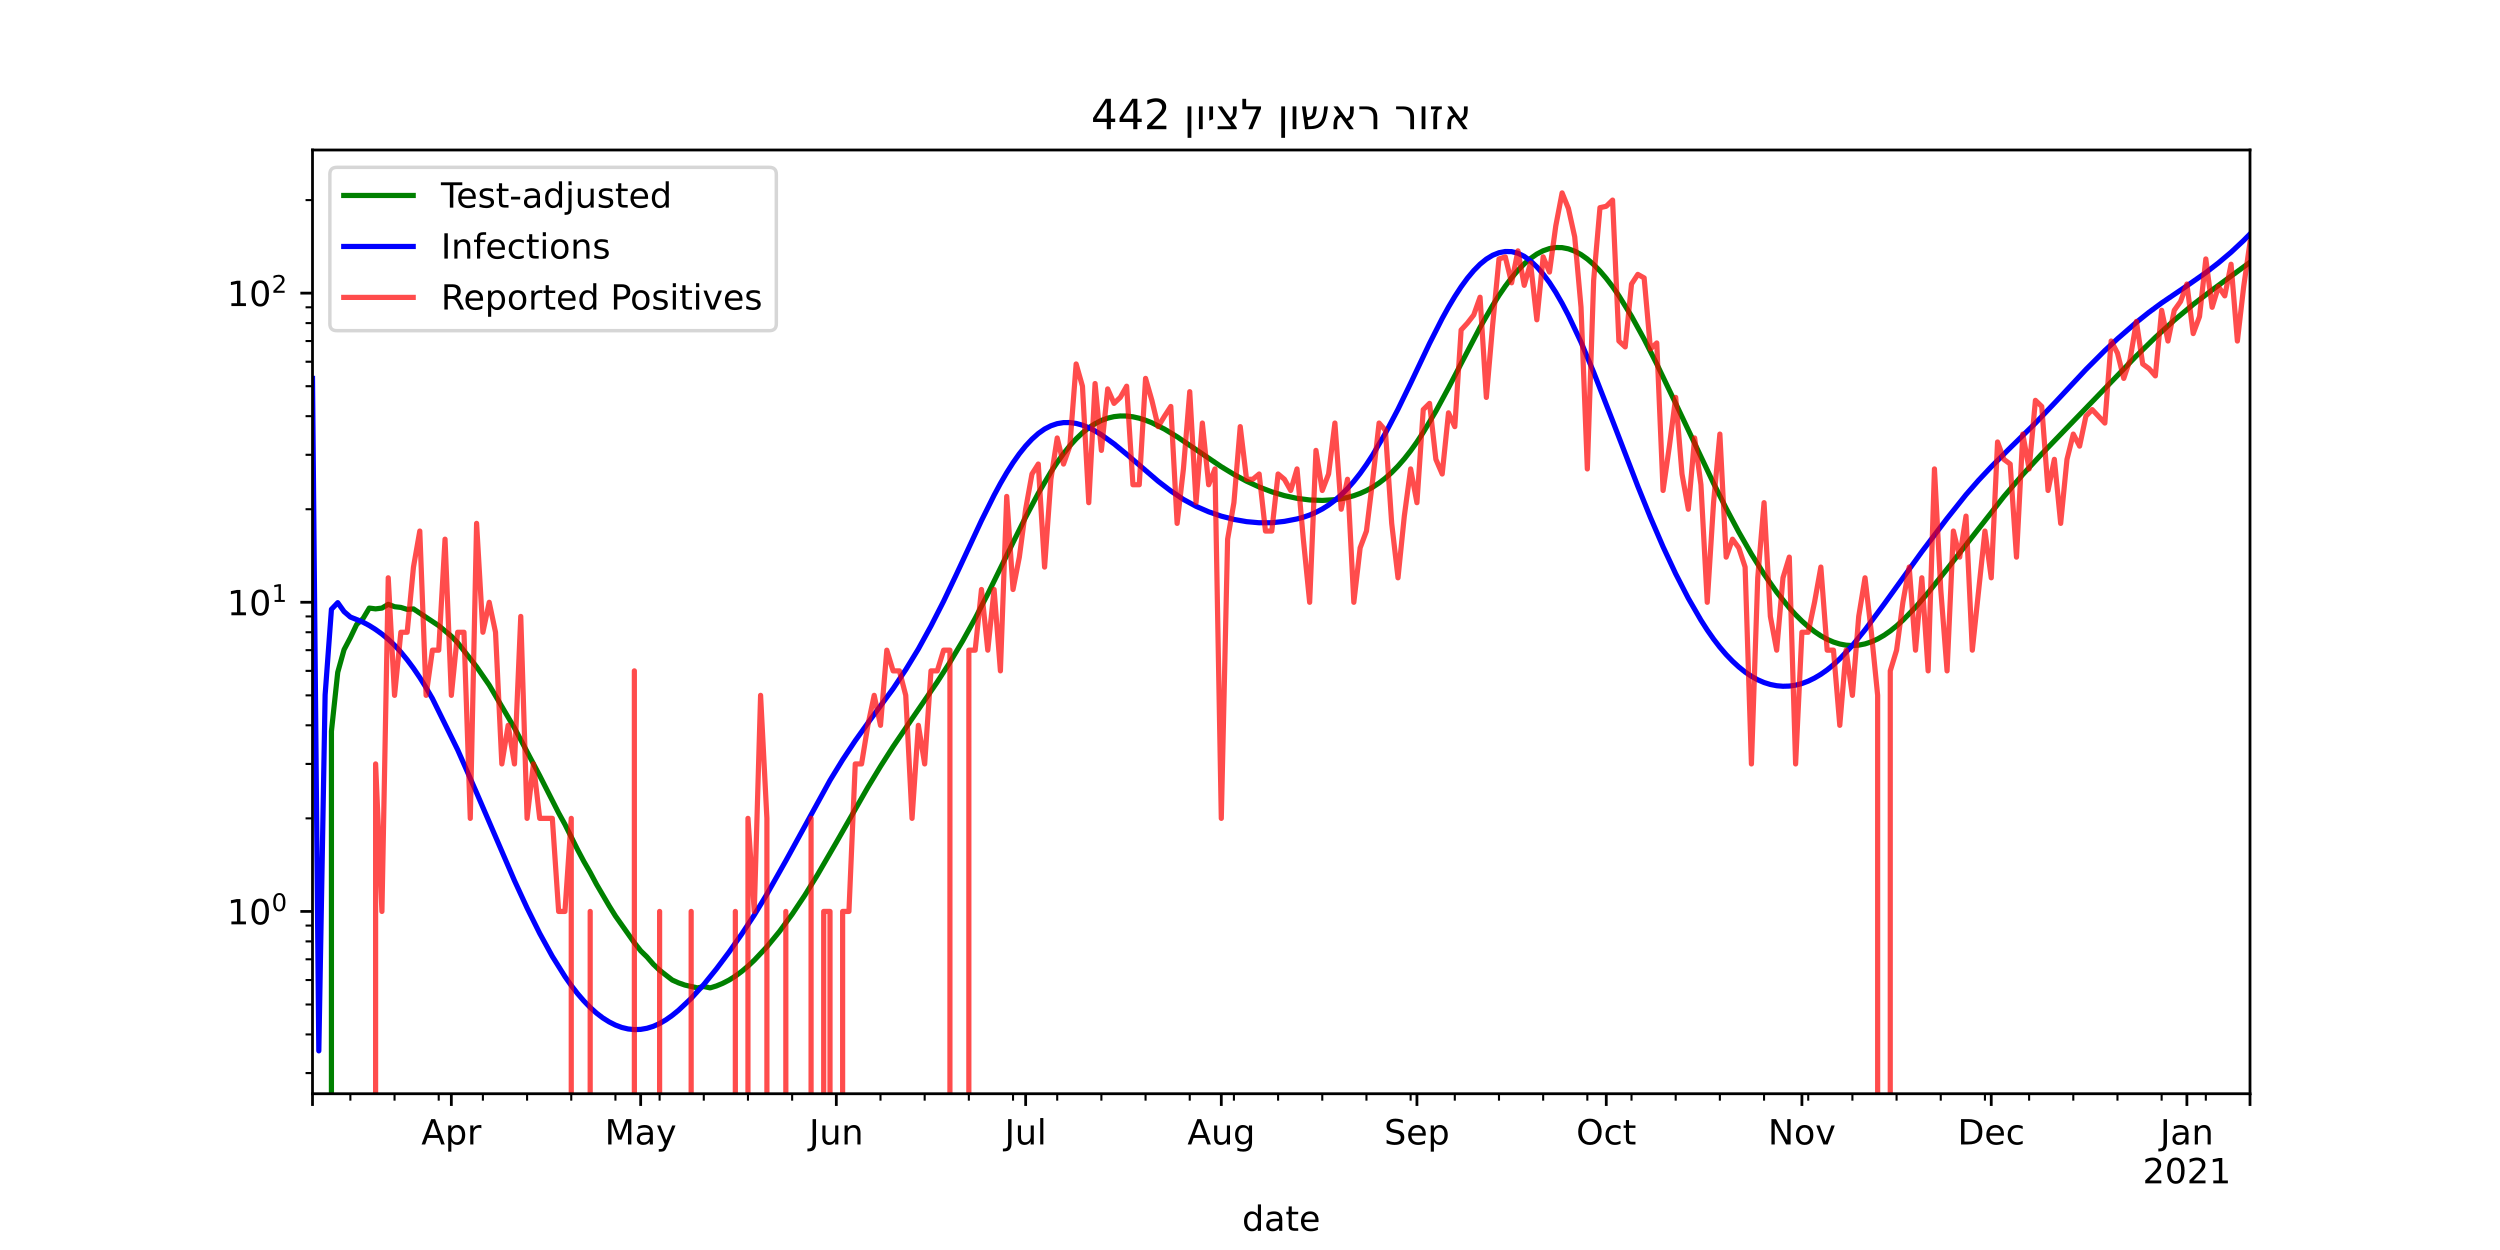 <?xml version="1.0" encoding="utf-8" standalone="no"?>
<!DOCTYPE svg PUBLIC "-//W3C//DTD SVG 1.1//EN"
  "http://www.w3.org/Graphics/SVG/1.1/DTD/svg11.dtd">
<!-- Created with matplotlib (https://matplotlib.org/) -->
<svg height="360pt" version="1.1" viewBox="0 0 720 360" width="720pt" xmlns="http://www.w3.org/2000/svg" xmlns:xlink="http://www.w3.org/1999/xlink">
 <defs>
  <style type="text/css">*{stroke-linecap:butt;stroke-linejoin:round;}</style>
 </defs>
 <g id="figure_1">
  <g id="patch_1">
   <path d="M 0 360 
L 720 360 
L 720 0 
L 0 0 
z
" style="fill:#ffffff;"/>
  </g>
  <g id="axes_1">
   <g id="patch_2">
    <path d="M 90 315 
L 648 315 
L 648 43.2 
L 90 43.2 
z
" style="fill:#ffffff;"/>
   </g>
   <g id="matplotlib.axis_1">
    <g id="xtick_1">
     <g id="line2d_1">
      <defs>
       <path d="M 0 0 
L 0 3.5 
" id="mb563623c73" style="stroke:#000000;stroke-width:0.8;"/>
      </defs>
      <g>
       <use style="stroke:#000000;stroke-width:0.8;" x="90" xlink:href="#mb563623c73" y="315"/>
      </g>
     </g>
    </g>
    <g id="xtick_2">
     <g id="line2d_2">
      <g>
       <use style="stroke:#000000;stroke-width:0.8;" x="129.987" xlink:href="#mb563623c73" y="315"/>
      </g>
     </g>
     <g id="text_1">
      <!-- Apr -->
      <g transform="translate(121.337 329.598)scale(0.1 -0.1)">
       <defs>
        <path d="M 34.188 63.188 
L 20.797 26.906 
L 47.609 26.906 
z
M 28.609 72.906 
L 39.797 72.906 
L 67.578 0 
L 57.328 0 
L 50.688 18.703 
L 17.828 18.703 
L 11.188 0 
L 0.781 0 
z
" id="DejaVuSans-65"/>
        <path d="M 18.109 8.203 
L 18.109 -20.797 
L 9.078 -20.797 
L 9.078 54.688 
L 18.109 54.688 
L 18.109 46.391 
Q 20.953 51.266 25.266 53.625 
Q 29.594 56 35.594 56 
Q 45.562 56 51.781 48.094 
Q 58.016 40.188 58.016 27.297 
Q 58.016 14.406 51.781 6.484 
Q 45.562 -1.422 35.594 -1.422 
Q 29.594 -1.422 25.266 0.953 
Q 20.953 3.328 18.109 8.203 
z
M 48.688 27.297 
Q 48.688 37.203 44.609 42.844 
Q 40.531 48.484 33.406 48.484 
Q 26.266 48.484 22.188 42.844 
Q 18.109 37.203 18.109 27.297 
Q 18.109 17.391 22.188 11.75 
Q 26.266 6.109 33.406 6.109 
Q 40.531 6.109 44.609 11.75 
Q 48.688 17.391 48.688 27.297 
z
" id="DejaVuSans-112"/>
        <path d="M 41.109 46.297 
Q 39.594 47.172 37.812 47.578 
Q 36.031 48 33.891 48 
Q 26.266 48 22.188 43.047 
Q 18.109 38.094 18.109 28.812 
L 18.109 0 
L 9.078 0 
L 9.078 54.688 
L 18.109 54.688 
L 18.109 46.188 
Q 20.953 51.172 25.484 53.578 
Q 30.031 56 36.531 56 
Q 37.453 56 38.578 55.875 
Q 39.703 55.766 41.062 55.516 
z
" id="DejaVuSans-114"/>
       </defs>
       <use xlink:href="#DejaVuSans-65"/>
       <use x="68.408" xlink:href="#DejaVuSans-112"/>
       <use x="131.885" xlink:href="#DejaVuSans-114"/>
      </g>
     </g>
    </g>
    <g id="xtick_3">
     <g id="line2d_3">
      <g>
       <use style="stroke:#000000;stroke-width:0.8;" x="184.515" xlink:href="#mb563623c73" y="315"/>
      </g>
     </g>
     <g id="text_2">
      <!-- May -->
      <g transform="translate(174.177 329.598)scale(0.1 -0.1)">
       <defs>
        <path d="M 9.812 72.906 
L 24.516 72.906 
L 43.109 23.297 
L 61.812 72.906 
L 76.516 72.906 
L 76.516 0 
L 66.891 0 
L 66.891 64.016 
L 48.094 14.016 
L 38.188 14.016 
L 19.391 64.016 
L 19.391 0 
L 9.812 0 
z
" id="DejaVuSans-77"/>
        <path d="M 34.281 27.484 
Q 23.391 27.484 19.188 25 
Q 14.984 22.516 14.984 16.5 
Q 14.984 11.719 18.141 8.906 
Q 21.297 6.109 26.703 6.109 
Q 34.188 6.109 38.703 11.406 
Q 43.219 16.703 43.219 25.484 
L 43.219 27.484 
z
M 52.203 31.203 
L 52.203 0 
L 43.219 0 
L 43.219 8.297 
Q 40.141 3.328 35.547 0.953 
Q 30.953 -1.422 24.312 -1.422 
Q 15.922 -1.422 10.953 3.297 
Q 6 8.016 6 15.922 
Q 6 25.141 12.172 29.828 
Q 18.359 34.516 30.609 34.516 
L 43.219 34.516 
L 43.219 35.406 
Q 43.219 41.609 39.141 45 
Q 35.062 48.391 27.688 48.391 
Q 23 48.391 18.547 47.266 
Q 14.109 46.141 10.016 43.891 
L 10.016 52.203 
Q 14.938 54.109 19.578 55.047 
Q 24.219 56 28.609 56 
Q 40.484 56 46.344 49.844 
Q 52.203 43.703 52.203 31.203 
z
" id="DejaVuSans-97"/>
        <path d="M 32.172 -5.078 
Q 28.375 -14.844 24.75 -17.812 
Q 21.141 -20.797 15.094 -20.797 
L 7.906 -20.797 
L 7.906 -13.281 
L 13.188 -13.281 
Q 16.891 -13.281 18.938 -11.516 
Q 21 -9.766 23.484 -3.219 
L 25.094 0.875 
L 2.984 54.688 
L 12.5 54.688 
L 29.594 11.922 
L 46.688 54.688 
L 56.203 54.688 
z
" id="DejaVuSans-121"/>
       </defs>
       <use xlink:href="#DejaVuSans-77"/>
       <use x="86.279" xlink:href="#DejaVuSans-97"/>
       <use x="147.559" xlink:href="#DejaVuSans-121"/>
      </g>
     </g>
    </g>
    <g id="xtick_4">
     <g id="line2d_4">
      <g>
       <use style="stroke:#000000;stroke-width:0.8;" x="240.86" xlink:href="#mb563623c73" y="315"/>
      </g>
     </g>
     <g id="text_3">
      <!-- Jun -->
      <g transform="translate(233.047 329.598)scale(0.1 -0.1)">
       <defs>
        <path d="M 9.812 72.906 
L 19.672 72.906 
L 19.672 5.078 
Q 19.672 -8.109 14.672 -14.062 
Q 9.672 -20.016 -1.422 -20.016 
L -5.172 -20.016 
L -5.172 -11.719 
L -2.094 -11.719 
Q 4.438 -11.719 7.125 -8.047 
Q 9.812 -4.391 9.812 5.078 
z
" id="DejaVuSans-74"/>
        <path d="M 8.5 21.578 
L 8.5 54.688 
L 17.484 54.688 
L 17.484 21.922 
Q 17.484 14.156 20.5 10.266 
Q 23.531 6.391 29.594 6.391 
Q 36.859 6.391 41.078 11.031 
Q 45.312 15.672 45.312 23.688 
L 45.312 54.688 
L 54.297 54.688 
L 54.297 0 
L 45.312 0 
L 45.312 8.406 
Q 42.047 3.422 37.719 1 
Q 33.406 -1.422 27.688 -1.422 
Q 18.266 -1.422 13.375 4.438 
Q 8.5 10.297 8.5 21.578 
z
M 31.109 56 
z
" id="DejaVuSans-117"/>
        <path d="M 54.891 33.016 
L 54.891 0 
L 45.906 0 
L 45.906 32.719 
Q 45.906 40.484 42.875 44.328 
Q 39.844 48.188 33.797 48.188 
Q 26.516 48.188 22.312 43.547 
Q 18.109 38.922 18.109 30.906 
L 18.109 0 
L 9.078 0 
L 9.078 54.688 
L 18.109 54.688 
L 18.109 46.188 
Q 21.344 51.125 25.703 53.562 
Q 30.078 56 35.797 56 
Q 45.219 56 50.047 50.172 
Q 54.891 44.344 54.891 33.016 
z
" id="DejaVuSans-110"/>
       </defs>
       <use xlink:href="#DejaVuSans-74"/>
       <use x="29.492" xlink:href="#DejaVuSans-117"/>
       <use x="92.871" xlink:href="#DejaVuSans-110"/>
      </g>
     </g>
    </g>
    <g id="xtick_5">
     <g id="line2d_5">
      <g>
       <use style="stroke:#000000;stroke-width:0.8;" x="295.388" xlink:href="#mb563623c73" y="315"/>
      </g>
     </g>
     <g id="text_4">
      <!-- Jul -->
      <g transform="translate(289.355 329.598)scale(0.1 -0.1)">
       <defs>
        <path d="M 9.422 75.984 
L 18.406 75.984 
L 18.406 0 
L 9.422 0 
z
" id="DejaVuSans-108"/>
       </defs>
       <use xlink:href="#DejaVuSans-74"/>
       <use x="29.492" xlink:href="#DejaVuSans-117"/>
       <use x="92.871" xlink:href="#DejaVuSans-108"/>
      </g>
     </g>
    </g>
    <g id="xtick_6">
     <g id="line2d_6">
      <g>
       <use style="stroke:#000000;stroke-width:0.8;" x="351.733" xlink:href="#mb563623c73" y="315"/>
      </g>
     </g>
     <g id="text_5">
      <!-- Aug -->
      <g transform="translate(341.97 329.598)scale(0.1 -0.1)">
       <defs>
        <path d="M 45.406 27.984 
Q 45.406 37.75 41.375 43.109 
Q 37.359 48.484 30.078 48.484 
Q 22.859 48.484 18.828 43.109 
Q 14.797 37.75 14.797 27.984 
Q 14.797 18.266 18.828 12.891 
Q 22.859 7.516 30.078 7.516 
Q 37.359 7.516 41.375 12.891 
Q 45.406 18.266 45.406 27.984 
z
M 54.391 6.781 
Q 54.391 -7.172 48.188 -13.984 
Q 42 -20.797 29.203 -20.797 
Q 24.469 -20.797 20.266 -20.094 
Q 16.062 -19.391 12.109 -17.922 
L 12.109 -9.188 
Q 16.062 -11.328 19.922 -12.344 
Q 23.781 -13.375 27.781 -13.375 
Q 36.625 -13.375 41.016 -8.766 
Q 45.406 -4.156 45.406 5.172 
L 45.406 9.625 
Q 42.625 4.781 38.281 2.391 
Q 33.938 0 27.875 0 
Q 17.828 0 11.672 7.656 
Q 5.516 15.328 5.516 27.984 
Q 5.516 40.672 11.672 48.328 
Q 17.828 56 27.875 56 
Q 33.938 56 38.281 53.609 
Q 42.625 51.219 45.406 46.391 
L 45.406 54.688 
L 54.391 54.688 
z
" id="DejaVuSans-103"/>
       </defs>
       <use xlink:href="#DejaVuSans-65"/>
       <use x="68.408" xlink:href="#DejaVuSans-117"/>
       <use x="131.787" xlink:href="#DejaVuSans-103"/>
      </g>
     </g>
    </g>
    <g id="xtick_7">
     <g id="line2d_7">
      <g>
       <use style="stroke:#000000;stroke-width:0.8;" x="408.078" xlink:href="#mb563623c73" y="315"/>
      </g>
     </g>
     <g id="text_6">
      <!-- Sep -->
      <g transform="translate(398.653 329.598)scale(0.1 -0.1)">
       <defs>
        <path d="M 53.516 70.516 
L 53.516 60.891 
Q 47.906 63.578 42.922 64.891 
Q 37.938 66.219 33.297 66.219 
Q 25.25 66.219 20.875 63.094 
Q 16.5 59.969 16.5 54.203 
Q 16.5 49.359 19.406 46.891 
Q 22.312 44.438 30.422 42.922 
L 36.375 41.703 
Q 47.406 39.594 52.656 34.297 
Q 57.906 29 57.906 20.125 
Q 57.906 9.516 50.797 4.047 
Q 43.703 -1.422 29.984 -1.422 
Q 24.812 -1.422 18.969 -0.25 
Q 13.141 0.922 6.891 3.219 
L 6.891 13.375 
Q 12.891 10.016 18.656 8.297 
Q 24.422 6.594 29.984 6.594 
Q 38.422 6.594 43.016 9.906 
Q 47.609 13.234 47.609 19.391 
Q 47.609 24.75 44.312 27.781 
Q 41.016 30.812 33.5 32.328 
L 27.484 33.5 
Q 16.453 35.688 11.516 40.375 
Q 6.594 45.062 6.594 53.422 
Q 6.594 63.094 13.406 68.656 
Q 20.219 74.219 32.172 74.219 
Q 37.312 74.219 42.625 73.281 
Q 47.953 72.359 53.516 70.516 
z
" id="DejaVuSans-83"/>
        <path d="M 56.203 29.594 
L 56.203 25.203 
L 14.891 25.203 
Q 15.484 15.922 20.484 11.062 
Q 25.484 6.203 34.422 6.203 
Q 39.594 6.203 44.453 7.469 
Q 49.312 8.734 54.109 11.281 
L 54.109 2.781 
Q 49.266 0.734 44.188 -0.344 
Q 39.109 -1.422 33.891 -1.422 
Q 20.797 -1.422 13.156 6.188 
Q 5.516 13.812 5.516 26.812 
Q 5.516 40.234 12.766 48.109 
Q 20.016 56 32.328 56 
Q 43.359 56 49.781 48.891 
Q 56.203 41.797 56.203 29.594 
z
M 47.219 32.234 
Q 47.125 39.594 43.094 43.984 
Q 39.062 48.391 32.422 48.391 
Q 24.906 48.391 20.391 44.141 
Q 15.875 39.891 15.188 32.172 
z
" id="DejaVuSans-101"/>
       </defs>
       <use xlink:href="#DejaVuSans-83"/>
       <use x="63.477" xlink:href="#DejaVuSans-101"/>
       <use x="125" xlink:href="#DejaVuSans-112"/>
      </g>
     </g>
    </g>
    <g id="xtick_8">
     <g id="line2d_8">
      <g>
       <use style="stroke:#000000;stroke-width:0.8;" x="462.606" xlink:href="#mb563623c73" y="315"/>
      </g>
     </g>
     <g id="text_7">
      <!-- Oct -->
      <g transform="translate(453.961 329.598)scale(0.1 -0.1)">
       <defs>
        <path d="M 39.406 66.219 
Q 28.656 66.219 22.328 58.203 
Q 16.016 50.203 16.016 36.375 
Q 16.016 22.609 22.328 14.594 
Q 28.656 6.594 39.406 6.594 
Q 50.141 6.594 56.422 14.594 
Q 62.703 22.609 62.703 36.375 
Q 62.703 50.203 56.422 58.203 
Q 50.141 66.219 39.406 66.219 
z
M 39.406 74.219 
Q 54.734 74.219 63.906 63.938 
Q 73.094 53.656 73.094 36.375 
Q 73.094 19.141 63.906 8.859 
Q 54.734 -1.422 39.406 -1.422 
Q 24.031 -1.422 14.812 8.828 
Q 5.609 19.094 5.609 36.375 
Q 5.609 53.656 14.812 63.938 
Q 24.031 74.219 39.406 74.219 
z
" id="DejaVuSans-79"/>
        <path d="M 48.781 52.594 
L 48.781 44.188 
Q 44.969 46.297 41.141 47.344 
Q 37.312 48.391 33.406 48.391 
Q 24.656 48.391 19.812 42.844 
Q 14.984 37.312 14.984 27.297 
Q 14.984 17.281 19.812 11.734 
Q 24.656 6.203 33.406 6.203 
Q 37.312 6.203 41.141 7.25 
Q 44.969 8.297 48.781 10.406 
L 48.781 2.094 
Q 45.016 0.344 40.984 -0.531 
Q 36.969 -1.422 32.422 -1.422 
Q 20.062 -1.422 12.781 6.344 
Q 5.516 14.109 5.516 27.297 
Q 5.516 40.672 12.859 48.328 
Q 20.219 56 33.016 56 
Q 37.156 56 41.109 55.141 
Q 45.062 54.297 48.781 52.594 
z
" id="DejaVuSans-99"/>
        <path d="M 18.312 70.219 
L 18.312 54.688 
L 36.812 54.688 
L 36.812 47.703 
L 18.312 47.703 
L 18.312 18.016 
Q 18.312 11.328 20.141 9.422 
Q 21.969 7.516 27.594 7.516 
L 36.812 7.516 
L 36.812 0 
L 27.594 0 
Q 17.188 0 13.234 3.875 
Q 9.281 7.766 9.281 18.016 
L 9.281 47.703 
L 2.688 47.703 
L 2.688 54.688 
L 9.281 54.688 
L 9.281 70.219 
z
" id="DejaVuSans-116"/>
       </defs>
       <use xlink:href="#DejaVuSans-79"/>
       <use x="78.711" xlink:href="#DejaVuSans-99"/>
       <use x="133.691" xlink:href="#DejaVuSans-116"/>
      </g>
     </g>
    </g>
    <g id="xtick_9">
     <g id="line2d_9">
      <g>
       <use style="stroke:#000000;stroke-width:0.8;" x="518.951" xlink:href="#mb563623c73" y="315"/>
      </g>
     </g>
     <g id="text_8">
      <!-- Nov -->
      <g transform="translate(509.192 329.598)scale(0.1 -0.1)">
       <defs>
        <path d="M 9.812 72.906 
L 23.094 72.906 
L 55.422 11.922 
L 55.422 72.906 
L 64.984 72.906 
L 64.984 0 
L 51.703 0 
L 19.391 60.984 
L 19.391 0 
L 9.812 0 
z
" id="DejaVuSans-78"/>
        <path d="M 30.609 48.391 
Q 23.391 48.391 19.188 42.75 
Q 14.984 37.109 14.984 27.297 
Q 14.984 17.484 19.156 11.844 
Q 23.344 6.203 30.609 6.203 
Q 37.797 6.203 41.984 11.859 
Q 46.188 17.531 46.188 27.297 
Q 46.188 37.016 41.984 42.703 
Q 37.797 48.391 30.609 48.391 
z
M 30.609 56 
Q 42.328 56 49.016 48.375 
Q 55.719 40.766 55.719 27.297 
Q 55.719 13.875 49.016 6.219 
Q 42.328 -1.422 30.609 -1.422 
Q 18.844 -1.422 12.172 6.219 
Q 5.516 13.875 5.516 27.297 
Q 5.516 40.766 12.172 48.375 
Q 18.844 56 30.609 56 
z
" id="DejaVuSans-111"/>
        <path d="M 2.984 54.688 
L 12.5 54.688 
L 29.594 8.797 
L 46.688 54.688 
L 56.203 54.688 
L 35.688 0 
L 23.484 0 
z
" id="DejaVuSans-118"/>
       </defs>
       <use xlink:href="#DejaVuSans-78"/>
       <use x="74.805" xlink:href="#DejaVuSans-111"/>
       <use x="135.986" xlink:href="#DejaVuSans-118"/>
      </g>
     </g>
    </g>
    <g id="xtick_10">
     <g id="line2d_10">
      <g>
       <use style="stroke:#000000;stroke-width:0.8;" x="573.479" xlink:href="#mb563623c73" y="315"/>
      </g>
     </g>
     <g id="text_9">
      <!-- Dec -->
      <g transform="translate(563.803 329.598)scale(0.1 -0.1)">
       <defs>
        <path d="M 19.672 64.797 
L 19.672 8.109 
L 31.594 8.109 
Q 46.688 8.109 53.688 14.938 
Q 60.688 21.781 60.688 36.531 
Q 60.688 51.172 53.688 57.984 
Q 46.688 64.797 31.594 64.797 
z
M 9.812 72.906 
L 30.078 72.906 
Q 51.266 72.906 61.172 64.094 
Q 71.094 55.281 71.094 36.531 
Q 71.094 17.672 61.125 8.828 
Q 51.172 0 30.078 0 
L 9.812 0 
z
" id="DejaVuSans-68"/>
       </defs>
       <use xlink:href="#DejaVuSans-68"/>
       <use x="77.002" xlink:href="#DejaVuSans-101"/>
       <use x="138.525" xlink:href="#DejaVuSans-99"/>
      </g>
     </g>
    </g>
    <g id="xtick_11">
     <g id="line2d_11">
      <g>
       <use style="stroke:#000000;stroke-width:0.8;" x="629.824" xlink:href="#mb563623c73" y="315"/>
      </g>
     </g>
     <g id="text_10">
      <!-- Jan -->
      <g transform="translate(622.116 329.598)scale(0.1 -0.1)">
       <use xlink:href="#DejaVuSans-74"/>
       <use x="29.492" xlink:href="#DejaVuSans-97"/>
       <use x="90.771" xlink:href="#DejaVuSans-110"/>
      </g>
      <!-- 2021 -->
      <g transform="translate(617.099 340.796)scale(0.1 -0.1)">
       <defs>
        <path d="M 19.188 8.297 
L 53.609 8.297 
L 53.609 0 
L 7.328 0 
L 7.328 8.297 
Q 12.938 14.109 22.625 23.891 
Q 32.328 33.688 34.812 36.531 
Q 39.547 41.844 41.422 45.531 
Q 43.312 49.219 43.312 52.781 
Q 43.312 58.594 39.234 62.25 
Q 35.156 65.922 28.609 65.922 
Q 23.969 65.922 18.812 64.312 
Q 13.672 62.703 7.812 59.422 
L 7.812 69.391 
Q 13.766 71.781 18.938 73 
Q 24.125 74.219 28.422 74.219 
Q 39.75 74.219 46.484 68.547 
Q 53.219 62.891 53.219 53.422 
Q 53.219 48.922 51.531 44.891 
Q 49.859 40.875 45.406 35.406 
Q 44.188 33.984 37.641 27.219 
Q 31.109 20.453 19.188 8.297 
z
" id="DejaVuSans-50"/>
        <path d="M 31.781 66.406 
Q 24.172 66.406 20.328 58.906 
Q 16.5 51.422 16.5 36.375 
Q 16.5 21.391 20.328 13.891 
Q 24.172 6.391 31.781 6.391 
Q 39.453 6.391 43.281 13.891 
Q 47.125 21.391 47.125 36.375 
Q 47.125 51.422 43.281 58.906 
Q 39.453 66.406 31.781 66.406 
z
M 31.781 74.219 
Q 44.047 74.219 50.516 64.516 
Q 56.984 54.828 56.984 36.375 
Q 56.984 17.969 50.516 8.266 
Q 44.047 -1.422 31.781 -1.422 
Q 19.531 -1.422 13.062 8.266 
Q 6.594 17.969 6.594 36.375 
Q 6.594 54.828 13.062 64.516 
Q 19.531 74.219 31.781 74.219 
z
" id="DejaVuSans-48"/>
        <path d="M 12.406 8.297 
L 28.516 8.297 
L 28.516 63.922 
L 10.984 60.406 
L 10.984 69.391 
L 28.422 72.906 
L 38.281 72.906 
L 38.281 8.297 
L 54.391 8.297 
L 54.391 0 
L 12.406 0 
z
" id="DejaVuSans-49"/>
       </defs>
       <use xlink:href="#DejaVuSans-50"/>
       <use x="63.623" xlink:href="#DejaVuSans-48"/>
       <use x="127.246" xlink:href="#DejaVuSans-50"/>
       <use x="190.869" xlink:href="#DejaVuSans-49"/>
      </g>
     </g>
    </g>
    <g id="xtick_12">
     <g id="line2d_12">
      <g>
       <use style="stroke:#000000;stroke-width:0.8;" x="648" xlink:href="#mb563623c73" y="315"/>
      </g>
     </g>
    </g>
    <g id="xtick_13">
     <g id="line2d_13">
      <defs>
       <path d="M 0 0 
L 0 2 
" id="ma8f556cc1e" style="stroke:#000000;stroke-width:0.6;"/>
      </defs>
      <g>
       <use style="stroke:#000000;stroke-width:0.6;" x="100.906" xlink:href="#ma8f556cc1e" y="315"/>
      </g>
     </g>
    </g>
    <g id="xtick_14">
     <g id="line2d_14">
      <g>
       <use style="stroke:#000000;stroke-width:0.6;" x="113.629" xlink:href="#ma8f556cc1e" y="315"/>
      </g>
     </g>
    </g>
    <g id="xtick_15">
     <g id="line2d_15">
      <g>
       <use style="stroke:#000000;stroke-width:0.6;" x="126.352" xlink:href="#ma8f556cc1e" y="315"/>
      </g>
     </g>
    </g>
    <g id="xtick_16">
     <g id="line2d_16">
      <g>
       <use style="stroke:#000000;stroke-width:0.6;" x="139.075" xlink:href="#ma8f556cc1e" y="315"/>
      </g>
     </g>
    </g>
    <g id="xtick_17">
     <g id="line2d_17">
      <g>
       <use style="stroke:#000000;stroke-width:0.6;" x="151.798" xlink:href="#ma8f556cc1e" y="315"/>
      </g>
     </g>
    </g>
    <g id="xtick_18">
     <g id="line2d_18">
      <g>
       <use style="stroke:#000000;stroke-width:0.6;" x="164.521" xlink:href="#ma8f556cc1e" y="315"/>
      </g>
     </g>
    </g>
    <g id="xtick_19">
     <g id="line2d_19">
      <g>
       <use style="stroke:#000000;stroke-width:0.6;" x="177.244" xlink:href="#ma8f556cc1e" y="315"/>
      </g>
     </g>
    </g>
    <g id="xtick_20">
     <g id="line2d_20">
      <g>
       <use style="stroke:#000000;stroke-width:0.6;" x="189.967" xlink:href="#ma8f556cc1e" y="315"/>
      </g>
     </g>
    </g>
    <g id="xtick_21">
     <g id="line2d_21">
      <g>
       <use style="stroke:#000000;stroke-width:0.6;" x="202.691" xlink:href="#ma8f556cc1e" y="315"/>
      </g>
     </g>
    </g>
    <g id="xtick_22">
     <g id="line2d_22">
      <g>
       <use style="stroke:#000000;stroke-width:0.6;" x="215.414" xlink:href="#ma8f556cc1e" y="315"/>
      </g>
     </g>
    </g>
    <g id="xtick_23">
     <g id="line2d_23">
      <g>
       <use style="stroke:#000000;stroke-width:0.6;" x="228.137" xlink:href="#ma8f556cc1e" y="315"/>
      </g>
     </g>
    </g>
    <g id="xtick_24">
     <g id="line2d_24">
      <g>
       <use style="stroke:#000000;stroke-width:0.6;" x="253.583" xlink:href="#ma8f556cc1e" y="315"/>
      </g>
     </g>
    </g>
    <g id="xtick_25">
     <g id="line2d_25">
      <g>
       <use style="stroke:#000000;stroke-width:0.6;" x="266.306" xlink:href="#ma8f556cc1e" y="315"/>
      </g>
     </g>
    </g>
    <g id="xtick_26">
     <g id="line2d_26">
      <g>
       <use style="stroke:#000000;stroke-width:0.6;" x="279.029" xlink:href="#ma8f556cc1e" y="315"/>
      </g>
     </g>
    </g>
    <g id="xtick_27">
     <g id="line2d_27">
      <g>
       <use style="stroke:#000000;stroke-width:0.6;" x="291.752" xlink:href="#ma8f556cc1e" y="315"/>
      </g>
     </g>
    </g>
    <g id="xtick_28">
     <g id="line2d_28">
      <g>
       <use style="stroke:#000000;stroke-width:0.6;" x="304.476" xlink:href="#ma8f556cc1e" y="315"/>
      </g>
     </g>
    </g>
    <g id="xtick_29">
     <g id="line2d_29">
      <g>
       <use style="stroke:#000000;stroke-width:0.6;" x="317.199" xlink:href="#ma8f556cc1e" y="315"/>
      </g>
     </g>
    </g>
    <g id="xtick_30">
     <g id="line2d_30">
      <g>
       <use style="stroke:#000000;stroke-width:0.6;" x="329.922" xlink:href="#ma8f556cc1e" y="315"/>
      </g>
     </g>
    </g>
    <g id="xtick_31">
     <g id="line2d_31">
      <g>
       <use style="stroke:#000000;stroke-width:0.6;" x="342.645" xlink:href="#ma8f556cc1e" y="315"/>
      </g>
     </g>
    </g>
    <g id="xtick_32">
     <g id="line2d_32">
      <g>
       <use style="stroke:#000000;stroke-width:0.6;" x="355.368" xlink:href="#ma8f556cc1e" y="315"/>
      </g>
     </g>
    </g>
    <g id="xtick_33">
     <g id="line2d_33">
      <g>
       <use style="stroke:#000000;stroke-width:0.6;" x="368.091" xlink:href="#ma8f556cc1e" y="315"/>
      </g>
     </g>
    </g>
    <g id="xtick_34">
     <g id="line2d_34">
      <g>
       <use style="stroke:#000000;stroke-width:0.6;" x="380.814" xlink:href="#ma8f556cc1e" y="315"/>
      </g>
     </g>
    </g>
    <g id="xtick_35">
     <g id="line2d_35">
      <g>
       <use style="stroke:#000000;stroke-width:0.6;" x="393.537" xlink:href="#ma8f556cc1e" y="315"/>
      </g>
     </g>
    </g>
    <g id="xtick_36">
     <g id="line2d_36">
      <g>
       <use style="stroke:#000000;stroke-width:0.6;" x="406.261" xlink:href="#ma8f556cc1e" y="315"/>
      </g>
     </g>
    </g>
    <g id="xtick_37">
     <g id="line2d_37">
      <g>
       <use style="stroke:#000000;stroke-width:0.6;" x="418.984" xlink:href="#ma8f556cc1e" y="315"/>
      </g>
     </g>
    </g>
    <g id="xtick_38">
     <g id="line2d_38">
      <g>
       <use style="stroke:#000000;stroke-width:0.6;" x="431.707" xlink:href="#ma8f556cc1e" y="315"/>
      </g>
     </g>
    </g>
    <g id="xtick_39">
     <g id="line2d_39">
      <g>
       <use style="stroke:#000000;stroke-width:0.6;" x="444.43" xlink:href="#ma8f556cc1e" y="315"/>
      </g>
     </g>
    </g>
    <g id="xtick_40">
     <g id="line2d_40">
      <g>
       <use style="stroke:#000000;stroke-width:0.6;" x="457.153" xlink:href="#ma8f556cc1e" y="315"/>
      </g>
     </g>
    </g>
    <g id="xtick_41">
     <g id="line2d_41">
      <g>
       <use style="stroke:#000000;stroke-width:0.6;" x="469.876" xlink:href="#ma8f556cc1e" y="315"/>
      </g>
     </g>
    </g>
    <g id="xtick_42">
     <g id="line2d_42">
      <g>
       <use style="stroke:#000000;stroke-width:0.6;" x="482.599" xlink:href="#ma8f556cc1e" y="315"/>
      </g>
     </g>
    </g>
    <g id="xtick_43">
     <g id="line2d_43">
      <g>
       <use style="stroke:#000000;stroke-width:0.6;" x="495.322" xlink:href="#ma8f556cc1e" y="315"/>
      </g>
     </g>
    </g>
    <g id="xtick_44">
     <g id="line2d_44">
      <g>
       <use style="stroke:#000000;stroke-width:0.6;" x="508.046" xlink:href="#ma8f556cc1e" y="315"/>
      </g>
     </g>
    </g>
    <g id="xtick_45">
     <g id="line2d_45">
      <g>
       <use style="stroke:#000000;stroke-width:0.6;" x="520.769" xlink:href="#ma8f556cc1e" y="315"/>
      </g>
     </g>
    </g>
    <g id="xtick_46">
     <g id="line2d_46">
      <g>
       <use style="stroke:#000000;stroke-width:0.6;" x="533.492" xlink:href="#ma8f556cc1e" y="315"/>
      </g>
     </g>
    </g>
    <g id="xtick_47">
     <g id="line2d_47">
      <g>
       <use style="stroke:#000000;stroke-width:0.6;" x="546.215" xlink:href="#ma8f556cc1e" y="315"/>
      </g>
     </g>
    </g>
    <g id="xtick_48">
     <g id="line2d_48">
      <g>
       <use style="stroke:#000000;stroke-width:0.6;" x="558.938" xlink:href="#ma8f556cc1e" y="315"/>
      </g>
     </g>
    </g>
    <g id="xtick_49">
     <g id="line2d_49">
      <g>
       <use style="stroke:#000000;stroke-width:0.6;" x="571.661" xlink:href="#ma8f556cc1e" y="315"/>
      </g>
     </g>
    </g>
    <g id="xtick_50">
     <g id="line2d_50">
      <g>
       <use style="stroke:#000000;stroke-width:0.6;" x="584.384" xlink:href="#ma8f556cc1e" y="315"/>
      </g>
     </g>
    </g>
    <g id="xtick_51">
     <g id="line2d_51">
      <g>
       <use style="stroke:#000000;stroke-width:0.6;" x="597.107" xlink:href="#ma8f556cc1e" y="315"/>
      </g>
     </g>
    </g>
    <g id="xtick_52">
     <g id="line2d_52">
      <g>
       <use style="stroke:#000000;stroke-width:0.6;" x="609.831" xlink:href="#ma8f556cc1e" y="315"/>
      </g>
     </g>
    </g>
    <g id="xtick_53">
     <g id="line2d_53">
      <g>
       <use style="stroke:#000000;stroke-width:0.6;" x="622.554" xlink:href="#ma8f556cc1e" y="315"/>
      </g>
     </g>
    </g>
    <g id="xtick_54">
     <g id="line2d_54">
      <g>
       <use style="stroke:#000000;stroke-width:0.6;" x="635.277" xlink:href="#ma8f556cc1e" y="315"/>
      </g>
     </g>
    </g>
    <g id="text_11">
     <!-- date -->
     <g transform="translate(357.725 354.474)scale(0.1 -0.1)">
      <defs>
       <path d="M 45.406 46.391 
L 45.406 75.984 
L 54.391 75.984 
L 54.391 0 
L 45.406 0 
L 45.406 8.203 
Q 42.578 3.328 38.25 0.953 
Q 33.938 -1.422 27.875 -1.422 
Q 17.969 -1.422 11.734 6.484 
Q 5.516 14.406 5.516 27.297 
Q 5.516 40.188 11.734 48.094 
Q 17.969 56 27.875 56 
Q 33.938 56 38.25 53.625 
Q 42.578 51.266 45.406 46.391 
z
M 14.797 27.297 
Q 14.797 17.391 18.875 11.75 
Q 22.953 6.109 30.078 6.109 
Q 37.203 6.109 41.297 11.75 
Q 45.406 17.391 45.406 27.297 
Q 45.406 37.203 41.297 42.844 
Q 37.203 48.484 30.078 48.484 
Q 22.953 48.484 18.875 42.844 
Q 14.797 37.203 14.797 27.297 
z
" id="DejaVuSans-100"/>
      </defs>
      <use xlink:href="#DejaVuSans-100"/>
      <use x="63.477" xlink:href="#DejaVuSans-97"/>
      <use x="124.756" xlink:href="#DejaVuSans-116"/>
      <use x="163.965" xlink:href="#DejaVuSans-101"/>
     </g>
    </g>
   </g>
   <g id="matplotlib.axis_2">
    <g id="ytick_1">
     <g id="line2d_55">
      <defs>
       <path d="M 0 0 
L -3.5 0 
" id="mf856b771ae" style="stroke:#000000;stroke-width:0.8;"/>
      </defs>
      <g>
       <use style="stroke:#000000;stroke-width:0.8;" x="90" xlink:href="#mf856b771ae" y="262.492"/>
      </g>
     </g>
     <g id="text_12">
      <!-- $\mathdefault{10^{0}}$ -->
      <g transform="translate(65.4 266.291)scale(0.1 -0.1)">
       <use transform="translate(0 0.766)" xlink:href="#DejaVuSans-49"/>
       <use transform="translate(63.623 0.766)" xlink:href="#DejaVuSans-48"/>
       <use transform="translate(128.203 39.047)scale(0.7)" xlink:href="#DejaVuSans-48"/>
      </g>
     </g>
    </g>
    <g id="ytick_2">
     <g id="line2d_56">
      <g>
       <use style="stroke:#000000;stroke-width:0.8;" x="90" xlink:href="#mf856b771ae" y="173.459"/>
      </g>
     </g>
     <g id="text_13">
      <!-- $\mathdefault{10^{1}}$ -->
      <g transform="translate(65.4 177.258)scale(0.1 -0.1)">
       <use transform="translate(0 0.684)" xlink:href="#DejaVuSans-49"/>
       <use transform="translate(63.623 0.684)" xlink:href="#DejaVuSans-48"/>
       <use transform="translate(128.203 38.966)scale(0.7)" xlink:href="#DejaVuSans-49"/>
      </g>
     </g>
    </g>
    <g id="ytick_3">
     <g id="line2d_57">
      <g>
       <use style="stroke:#000000;stroke-width:0.8;" x="90" xlink:href="#mf856b771ae" y="84.426"/>
      </g>
     </g>
     <g id="text_14">
      <!-- $\mathdefault{10^{2}}$ -->
      <g transform="translate(65.4 88.226)scale(0.1 -0.1)">
       <use transform="translate(0 0.766)" xlink:href="#DejaVuSans-49"/>
       <use transform="translate(63.623 0.766)" xlink:href="#DejaVuSans-48"/>
       <use transform="translate(128.203 39.047)scale(0.7)" xlink:href="#DejaVuSans-50"/>
      </g>
     </g>
    </g>
    <g id="ytick_4">
     <g id="line2d_58">
      <defs>
       <path d="M 0 0 
L -2 0 
" id="m2448685995" style="stroke:#000000;stroke-width:0.6;"/>
      </defs>
      <g>
       <use style="stroke:#000000;stroke-width:0.6;" x="90" xlink:href="#m2448685995" y="309.045"/>
      </g>
     </g>
    </g>
    <g id="ytick_5">
     <g id="line2d_59">
      <g>
       <use style="stroke:#000000;stroke-width:0.6;" x="90" xlink:href="#m2448685995" y="297.921"/>
      </g>
     </g>
    </g>
    <g id="ytick_6">
     <g id="line2d_60">
      <g>
       <use style="stroke:#000000;stroke-width:0.6;" x="90" xlink:href="#m2448685995" y="289.293"/>
      </g>
     </g>
    </g>
    <g id="ytick_7">
     <g id="line2d_61">
      <g>
       <use style="stroke:#000000;stroke-width:0.6;" x="90" xlink:href="#m2448685995" y="282.243"/>
      </g>
     </g>
    </g>
    <g id="ytick_8">
     <g id="line2d_62">
      <g>
       <use style="stroke:#000000;stroke-width:0.6;" x="90" xlink:href="#m2448685995" y="276.283"/>
      </g>
     </g>
    </g>
    <g id="ytick_9">
     <g id="line2d_63">
      <g>
       <use style="stroke:#000000;stroke-width:0.6;" x="90" xlink:href="#m2448685995" y="271.12"/>
      </g>
     </g>
    </g>
    <g id="ytick_10">
     <g id="line2d_64">
      <g>
       <use style="stroke:#000000;stroke-width:0.6;" x="90" xlink:href="#m2448685995" y="266.566"/>
      </g>
     </g>
    </g>
    <g id="ytick_11">
     <g id="line2d_65">
      <g>
       <use style="stroke:#000000;stroke-width:0.6;" x="90" xlink:href="#m2448685995" y="235.69"/>
      </g>
     </g>
    </g>
    <g id="ytick_12">
     <g id="line2d_66">
      <g>
       <use style="stroke:#000000;stroke-width:0.6;" x="90" xlink:href="#m2448685995" y="220.012"/>
      </g>
     </g>
    </g>
    <g id="ytick_13">
     <g id="line2d_67">
      <g>
       <use style="stroke:#000000;stroke-width:0.6;" x="90" xlink:href="#m2448685995" y="208.889"/>
      </g>
     </g>
    </g>
    <g id="ytick_14">
     <g id="line2d_68">
      <g>
       <use style="stroke:#000000;stroke-width:0.6;" x="90" xlink:href="#m2448685995" y="200.26"/>
      </g>
     </g>
    </g>
    <g id="ytick_15">
     <g id="line2d_69">
      <g>
       <use style="stroke:#000000;stroke-width:0.6;" x="90" xlink:href="#m2448685995" y="193.211"/>
      </g>
     </g>
    </g>
    <g id="ytick_16">
     <g id="line2d_70">
      <g>
       <use style="stroke:#000000;stroke-width:0.6;" x="90" xlink:href="#m2448685995" y="187.25"/>
      </g>
     </g>
    </g>
    <g id="ytick_17">
     <g id="line2d_71">
      <g>
       <use style="stroke:#000000;stroke-width:0.6;" x="90" xlink:href="#m2448685995" y="182.087"/>
      </g>
     </g>
    </g>
    <g id="ytick_18">
     <g id="line2d_72">
      <g>
       <use style="stroke:#000000;stroke-width:0.6;" x="90" xlink:href="#m2448685995" y="177.533"/>
      </g>
     </g>
    </g>
    <g id="ytick_19">
     <g id="line2d_73">
      <g>
       <use style="stroke:#000000;stroke-width:0.6;" x="90" xlink:href="#m2448685995" y="146.657"/>
      </g>
     </g>
    </g>
    <g id="ytick_20">
     <g id="line2d_74">
      <g>
       <use style="stroke:#000000;stroke-width:0.6;" x="90" xlink:href="#m2448685995" y="130.98"/>
      </g>
     </g>
    </g>
    <g id="ytick_21">
     <g id="line2d_75">
      <g>
       <use style="stroke:#000000;stroke-width:0.6;" x="90" xlink:href="#m2448685995" y="119.856"/>
      </g>
     </g>
    </g>
    <g id="ytick_22">
     <g id="line2d_76">
      <g>
       <use style="stroke:#000000;stroke-width:0.6;" x="90" xlink:href="#m2448685995" y="111.228"/>
      </g>
     </g>
    </g>
    <g id="ytick_23">
     <g id="line2d_77">
      <g>
       <use style="stroke:#000000;stroke-width:0.6;" x="90" xlink:href="#m2448685995" y="104.178"/>
      </g>
     </g>
    </g>
    <g id="ytick_24">
     <g id="line2d_78">
      <g>
       <use style="stroke:#000000;stroke-width:0.6;" x="90" xlink:href="#m2448685995" y="98.218"/>
      </g>
     </g>
    </g>
    <g id="ytick_25">
     <g id="line2d_79">
      <g>
       <use style="stroke:#000000;stroke-width:0.6;" x="90" xlink:href="#m2448685995" y="93.054"/>
      </g>
     </g>
    </g>
    <g id="ytick_26">
     <g id="line2d_80">
      <g>
       <use style="stroke:#000000;stroke-width:0.6;" x="90" xlink:href="#m2448685995" y="88.5"/>
      </g>
     </g>
    </g>
    <g id="ytick_27">
     <g id="line2d_81">
      <g>
       <use style="stroke:#000000;stroke-width:0.6;" x="90" xlink:href="#m2448685995" y="57.625"/>
      </g>
     </g>
    </g>
   </g>
   <g id="line2d_82">
    <path clip-path="url(#pbf0208b208)" d="M 95.45 361 
L 95.453 210.584 
L 97.27 193.618 
L 99.088 187.104 
L 100.906 183.653 
L 102.723 179.841 
L 104.541 178.163 
L 106.358 175.13 
L 108.176 175.353 
L 109.993 175.131 
L 111.811 174.042 
L 113.629 174.732 
L 115.446 174.936 
L 117.264 175.504 
L 119.081 175.366 
L 126.352 180.189 
L 129.987 183.227 
L 131.805 185.113 
L 135.44 189.731 
L 137.257 192.047 
L 140.893 197.305 
L 148.163 209.646 
L 155.433 223.392 
L 160.886 234.13 
L 162.704 237.427 
L 166.339 244.691 
L 168.156 248.117 
L 169.974 251.267 
L 171.792 254.68 
L 175.427 260.88 
L 177.244 263.803 
L 182.697 271.526 
L 184.515 273.828 
L 186.332 275.605 
L 188.15 277.695 
L 189.967 279.427 
L 193.603 282.244 
L 195.42 283.061 
L 197.238 283.7 
L 200.873 284.521 
L 202.691 284.116 
L 204.508 284.506 
L 206.326 283.953 
L 208.143 283.196 
L 209.961 282.264 
L 211.779 281.126 
L 213.596 279.782 
L 215.414 278.249 
L 217.231 276.545 
L 220.866 272.674 
L 224.502 268.249 
L 228.137 263.297 
L 231.772 257.856 
L 235.407 251.994 
L 240.86 242.612 
L 249.948 226.719 
L 253.583 220.713 
L 257.218 215.024 
L 262.671 206.994 
L 269.941 196.392 
L 273.577 190.73 
L 277.212 184.648 
L 280.847 178.087 
L 284.482 171.061 
L 291.752 156.24 
L 295.388 148.937 
L 299.023 142.081 
L 302.658 135.922 
L 304.476 133.164 
L 306.293 130.647 
L 308.111 128.384 
L 309.928 126.386 
L 311.746 124.659 
L 313.564 123.203 
L 315.381 122.016 
L 317.199 121.09 
L 319.016 120.42 
L 320.834 119.993 
L 322.651 119.798 
L 324.469 119.819 
L 326.287 120.041 
L 328.104 120.45 
L 329.922 121.027 
L 331.739 121.753 
L 335.375 123.583 
L 339.01 125.793 
L 344.463 129.49 
L 351.733 134.415 
L 355.368 136.626 
L 359.003 138.583 
L 362.638 140.262 
L 366.274 141.649 
L 369.909 142.739 
L 373.544 143.523 
L 377.179 143.987 
L 380.814 144.124 
L 384.45 143.905 
L 386.267 143.643 
L 388.085 143.266 
L 389.902 142.757 
L 391.72 142.102 
L 393.537 141.284 
L 395.355 140.288 
L 397.173 139.098 
L 398.99 137.698 
L 400.808 136.076 
L 402.625 134.225 
L 404.443 132.143 
L 406.261 129.829 
L 408.078 127.287 
L 409.896 124.528 
L 413.531 118.417 
L 417.166 111.689 
L 426.254 94.27 
L 429.889 87.952 
L 431.707 85.072 
L 433.524 82.416 
L 435.342 80.007 
L 437.16 77.864 
L 438.977 76.001 
L 440.795 74.432 
L 442.612 73.166 
L 444.43 72.216 
L 446.248 71.589 
L 448.065 71.289 
L 449.883 71.315 
L 451.7 71.664 
L 453.518 72.333 
L 455.336 73.314 
L 457.153 74.601 
L 458.971 76.182 
L 460.788 78.044 
L 462.606 80.175 
L 464.423 82.559 
L 466.241 85.182 
L 469.876 91.066 
L 473.511 97.67 
L 477.147 104.822 
L 482.599 116.193 
L 493.505 139.188 
L 497.14 146.413 
L 500.775 153.238 
L 504.41 159.577 
L 508.046 165.361 
L 511.681 170.537 
L 515.316 175.052 
L 517.134 177.045 
L 518.951 178.854 
L 520.769 180.473 
L 522.586 181.894 
L 524.404 183.112 
L 526.221 184.118 
L 528.039 184.907 
L 529.857 185.474 
L 531.674 185.815 
L 533.492 185.925 
L 535.309 185.802 
L 537.127 185.442 
L 538.945 184.849 
L 540.762 184.027 
L 542.58 182.979 
L 544.397 181.718 
L 546.215 180.26 
L 548.033 178.623 
L 551.668 174.889 
L 555.303 170.688 
L 560.756 163.877 
L 577.114 142.998 
L 582.567 136.645 
L 588.02 130.741 
L 615.283 102.485 
L 620.736 97.172 
L 626.189 92.215 
L 631.642 87.674 
L 637.094 83.515 
L 648 75.529 
L 648 75.529 
" style="fill:none;stroke:#008000;stroke-linecap:square;stroke-width:1.5;"/>
   </g>
   <g id="line2d_83">
    <path clip-path="url(#pbf0208b208)" d="M 90 108.982 
L 91.818 302.645 
L 93.635 200.124 
L 95.453 175.477 
L 97.27 173.569 
L 99.088 176.139 
L 100.906 177.705 
L 104.541 179.181 
L 106.358 180.153 
L 108.176 181.299 
L 109.993 182.605 
L 111.811 184.107 
L 113.629 185.836 
L 115.446 187.806 
L 117.264 190.017 
L 119.081 192.46 
L 120.899 195.135 
L 122.717 198.045 
L 124.534 201.181 
L 131.805 215.943 
L 137.257 228.307 
L 148.163 253.612 
L 151.798 261.497 
L 155.433 268.813 
L 159.068 275.427 
L 162.704 281.246 
L 164.521 283.825 
L 166.339 286.167 
L 168.156 288.273 
L 169.974 290.144 
L 171.792 291.775 
L 173.609 293.161 
L 175.427 294.305 
L 177.244 295.222 
L 179.062 295.904 
L 180.879 296.338 
L 182.697 296.527 
L 184.515 296.459 
L 186.332 296.143 
L 188.15 295.583 
L 189.967 294.769 
L 191.785 293.714 
L 193.603 292.431 
L 195.42 290.956 
L 199.055 287.533 
L 202.691 283.537 
L 206.326 279.047 
L 209.961 274.205 
L 213.596 269.039 
L 217.231 263.529 
L 220.866 257.534 
L 226.319 247.9 
L 239.042 224.739 
L 242.678 218.811 
L 246.313 213.315 
L 249.948 208.225 
L 257.218 198.324 
L 260.853 192.87 
L 264.489 186.902 
L 268.124 180.284 
L 271.759 173.16 
L 275.394 165.523 
L 282.664 149.914 
L 286.3 142.618 
L 288.117 139.247 
L 289.935 136.124 
L 291.752 133.261 
L 293.57 130.686 
L 295.388 128.423 
L 297.205 126.474 
L 299.023 124.848 
L 300.84 123.564 
L 302.658 122.625 
L 304.476 122.012 
L 306.293 121.71 
L 308.111 121.696 
L 309.928 121.947 
L 311.746 122.447 
L 313.564 123.184 
L 315.381 124.117 
L 317.199 125.208 
L 320.834 127.827 
L 324.469 130.818 
L 333.557 138.604 
L 337.192 141.386 
L 340.827 143.833 
L 344.463 145.818 
L 348.098 147.4 
L 351.733 148.65 
L 355.368 149.592 
L 359.003 150.232 
L 362.638 150.555 
L 366.274 150.55 
L 369.909 150.155 
L 373.544 149.454 
L 375.362 148.958 
L 377.179 148.326 
L 378.997 147.54 
L 380.814 146.594 
L 382.632 145.452 
L 384.45 144.092 
L 386.267 142.508 
L 388.085 140.699 
L 389.902 138.647 
L 391.72 136.339 
L 393.537 133.784 
L 395.355 130.994 
L 398.99 124.795 
L 402.625 117.86 
L 406.261 110.373 
L 411.713 98.886 
L 415.349 91.721 
L 417.166 88.434 
L 418.984 85.389 
L 420.801 82.604 
L 422.619 80.11 
L 424.436 77.932 
L 426.254 76.091 
L 428.072 74.614 
L 429.889 73.51 
L 431.707 72.783 
L 433.524 72.433 
L 435.342 72.471 
L 437.16 72.929 
L 438.977 73.832 
L 440.795 75.156 
L 442.612 76.864 
L 444.43 78.94 
L 446.248 81.384 
L 448.065 84.202 
L 449.883 87.363 
L 451.7 90.824 
L 455.336 98.554 
L 458.971 107.201 
L 464.423 121.174 
L 471.694 140.054 
L 475.329 149.041 
L 478.964 157.482 
L 482.599 165.26 
L 486.235 172.321 
L 489.87 178.608 
L 491.687 181.446 
L 493.505 184.046 
L 495.322 186.406 
L 497.14 188.524 
L 498.958 190.409 
L 500.775 192.08 
L 502.593 193.542 
L 504.41 194.777 
L 506.228 195.778 
L 508.046 196.565 
L 509.863 197.134 
L 511.681 197.489 
L 513.498 197.643 
L 515.316 197.591 
L 517.134 197.33 
L 518.951 196.856 
L 520.769 196.167 
L 522.586 195.275 
L 524.404 194.194 
L 526.221 192.918 
L 528.039 191.437 
L 529.857 189.755 
L 533.492 185.883 
L 537.127 181.402 
L 542.58 174.043 
L 553.485 158.898 
L 560.756 149.311 
L 566.208 142.468 
L 569.844 138.301 
L 573.479 134.431 
L 578.932 128.982 
L 586.202 121.859 
L 591.655 116.137 
L 600.743 106.416 
L 606.195 100.954 
L 609.831 97.576 
L 615.283 92.827 
L 618.919 89.925 
L 622.554 87.249 
L 629.824 82.321 
L 635.277 78.521 
L 638.912 75.707 
L 642.547 72.647 
L 646.182 69.242 
L 648 67.397 
L 648 67.397 
" style="fill:none;stroke:#0000ff;stroke-linecap:square;stroke-width:1.5;"/>
   </g>
   <g id="line2d_84">
    <path clip-path="url(#pbf0208b208)" d="M 108.173 361 
L 108.176 220.012 
L 109.993 262.492 
L 111.811 166.409 
L 113.629 200.26 
L 115.446 182.087 
L 117.264 182.087 
L 119.081 163.314 
L 120.899 152.941 
L 122.717 200.26 
L 124.534 187.25 
L 126.352 187.25 
L 128.169 155.286 
L 129.987 200.26 
L 131.805 182.087 
L 133.622 182.087 
L 135.44 235.69 
L 137.257 150.731 
L 139.075 182.087 
L 140.893 173.459 
L 142.71 182.087 
L 144.528 220.012 
L 146.345 208.889 
L 148.163 220.012 
L 149.98 177.533 
L 151.798 235.69 
L 153.616 220.012 
L 155.433 235.69 
L 159.068 235.69 
L 160.886 262.492 
L 162.704 262.492 
L 164.521 235.69 
L 164.524 361 
M 169.972 361 
L 169.974 262.492 
L 169.976 361 
M 182.694 361 
L 182.697 193.211 
L 182.7 361 
M 189.965 361 
L 189.967 262.492 
L 189.969 361 
M 199.053 361 
L 199.055 262.492 
L 199.057 361 
M 211.776 361 
L 211.779 262.492 
L 211.781 361 
M 215.411 361 
L 215.414 235.69 
L 217.231 262.492 
L 219.049 200.26 
L 220.866 235.69 
L 220.869 361 
M 226.317 361 
L 226.319 262.492 
L 226.321 361 
M 233.587 361 
L 233.59 235.69 
L 233.592 361 
M 237.223 361 
L 237.225 262.492 
L 239.042 262.492 
L 239.044 361 
M 242.676 361 
L 242.678 262.492 
L 244.495 262.492 
L 246.313 220.012 
L 248.13 220.012 
L 249.948 208.889 
L 251.765 200.26 
L 253.583 208.889 
L 255.401 187.25 
L 257.218 193.211 
L 259.036 193.211 
L 260.853 200.26 
L 262.671 235.69 
L 264.489 208.889 
L 266.306 220.012 
L 268.124 193.211 
L 269.941 193.211 
L 271.759 187.25 
L 273.577 187.25 
L 273.58 361 
M 279.026 361 
L 279.029 187.25 
L 280.847 187.25 
L 282.664 169.774 
L 284.482 187.25 
L 286.3 169.774 
L 288.117 193.211 
L 289.935 142.972 
L 291.752 169.774 
L 293.57 160.449 
L 295.388 146.657 
L 297.205 136.513 
L 299.023 133.647 
L 300.84 163.314 
L 302.658 138.029 
L 304.476 126.14 
L 306.293 133.647 
L 308.111 128.484 
L 309.928 104.828 
L 311.746 111.228 
L 313.564 144.771 
L 315.381 110.462 
L 317.199 129.712 
L 319.016 112.009 
L 320.834 116.171 
L 322.651 114.452 
L 324.469 111.228 
L 326.287 139.608 
L 328.104 139.608 
L 329.922 108.975 
L 331.739 115.302 
L 333.557 122.87 
L 335.375 119.856 
L 337.192 117.06 
L 339.01 150.731 
L 340.827 135.053 
L 342.645 112.806 
L 344.463 144.771 
L 346.28 121.839 
L 348.098 139.608 
L 349.915 135.053 
L 351.733 235.69 
L 353.55 155.286 
L 355.368 144.771 
L 357.186 122.87 
L 359.003 138.029 
L 360.821 138.029 
L 362.638 136.513 
L 364.456 152.941 
L 366.274 152.941 
L 368.091 136.513 
L 369.909 138.029 
L 371.726 141.253 
L 373.544 135.053 
L 375.362 155.286 
L 377.179 173.459 
L 378.997 129.712 
L 380.814 141.253 
L 382.632 136.513 
L 384.45 121.839 
L 386.267 146.657 
L 388.085 138.029 
L 389.902 173.459 
L 391.72 157.781 
L 393.537 152.941 
L 395.355 138.029 
L 397.173 121.839 
L 398.99 123.93 
L 400.808 150.731 
L 402.625 166.409 
L 404.443 148.641 
L 406.261 135.053 
L 408.078 144.771 
L 409.896 117.969 
L 411.713 116.171 
L 413.531 132.29 
L 415.349 136.513 
L 417.166 118.901 
L 418.984 122.87 
L 420.801 95.038 
L 422.619 93.054 
L 424.436 90.71 
L 426.254 85.604 
L 428.072 114.452 
L 429.889 93.541 
L 431.707 74.58 
L 433.524 73.985 
L 435.342 81.45 
L 437.16 72.254 
L 438.977 82.173 
L 440.795 75.798 
L 442.612 92.1 
L 444.43 73.985 
L 446.248 78.356 
L 448.065 65.063 
L 449.883 55.555 
L 451.7 60.017 
L 453.518 68.236 
L 455.336 88.5 
L 457.153 135.053 
L 458.971 80.741 
L 460.788 59.812 
L 462.606 59.405 
L 464.423 57.625 
L 466.241 98.218 
L 468.059 99.911 
L 469.876 81.81 
L 471.694 79.022 
L 473.511 80.044 
L 475.329 100.493 
L 477.147 98.774 
L 478.964 141.253 
L 480.782 128.484 
L 482.599 114.452 
L 484.417 136.513 
L 486.235 146.657 
L 488.052 126.14 
L 489.87 139.608 
L 491.687 173.459 
L 493.505 144.771 
L 495.322 125.019 
L 497.14 160.449 
L 498.958 155.286 
L 500.775 157.781 
L 502.593 163.314 
L 504.41 220.012 
L 506.228 166.409 
L 508.046 144.771 
L 509.863 177.533 
L 511.681 187.25 
L 513.498 166.409 
L 515.316 160.449 
L 517.134 220.012 
L 518.951 182.087 
L 520.769 182.087 
L 522.586 173.459 
L 524.404 163.314 
L 526.221 187.25 
L 528.039 187.25 
L 529.857 208.889 
L 531.674 187.25 
L 533.492 200.26 
L 535.309 177.533 
L 537.127 166.409 
L 538.945 182.087 
L 540.762 200.26 
L 540.765 361 
M 544.394 361 
L 544.397 193.211 
L 546.215 187.25 
L 548.033 173.459 
L 549.85 163.314 
L 551.668 187.25 
L 553.485 166.409 
L 555.303 193.211 
L 557.121 135.053 
L 558.938 169.774 
L 560.756 193.211 
L 562.573 152.941 
L 564.391 160.449 
L 566.208 148.641 
L 568.026 187.25 
L 571.661 152.941 
L 573.479 166.409 
L 575.296 127.294 
L 577.114 132.29 
L 578.932 133.647 
L 580.749 160.449 
L 582.567 125.019 
L 584.384 135.053 
L 586.202 115.302 
L 588.02 117.06 
L 589.837 141.253 
L 591.655 132.29 
L 593.472 150.731 
L 595.29 132.29 
L 597.107 125.019 
L 598.925 128.484 
L 600.743 119.856 
L 602.56 117.969 
L 606.195 121.839 
L 608.013 98.218 
L 609.831 101.683 
L 611.648 108.975 
L 613.466 103.539 
L 615.283 92.574 
L 617.101 104.828 
L 618.919 106.161 
L 620.736 108.252 
L 622.554 89.369 
L 624.371 98.218 
L 626.189 89.369 
L 628.007 86.819 
L 629.824 81.81 
L 631.642 96.069 
L 633.459 91.168 
L 635.277 74.58 
L 637.094 88.5 
L 638.912 82.54 
L 640.73 85.207 
L 642.547 76.109 
L 644.365 98.218 
L 646.182 82.54 
L 648 69.794 
L 648 69.794 
" style="fill:none;stroke:#ff0000;stroke-linecap:square;stroke-opacity:0.7;stroke-width:1.5;"/>
   </g>
   <g id="patch_3">
    <path d="M 90 315 
L 90 43.2 
" style="fill:none;stroke:#000000;stroke-linecap:square;stroke-linejoin:miter;stroke-width:0.8;"/>
   </g>
   <g id="patch_4">
    <path d="M 648 315 
L 648 43.2 
" style="fill:none;stroke:#000000;stroke-linecap:square;stroke-linejoin:miter;stroke-width:0.8;"/>
   </g>
   <g id="patch_5">
    <path d="M 90 315 
L 648 315 
" style="fill:none;stroke:#000000;stroke-linecap:square;stroke-linejoin:miter;stroke-width:0.8;"/>
   </g>
   <g id="patch_6">
    <path d="M 90 43.2 
L 648 43.2 
" style="fill:none;stroke:#000000;stroke-linecap:square;stroke-linejoin:miter;stroke-width:0.8;"/>
   </g>
   <g id="text_15">
    <!-- 442 ןויצל ןושאר רוזא -->
    <g transform="translate(314.216 37.2)scale(0.12 -0.12)">
     <defs>
      <path d="M 37.797 64.312 
L 12.891 25.391 
L 37.797 25.391 
z
M 35.203 72.906 
L 47.609 72.906 
L 47.609 25.391 
L 58.016 25.391 
L 58.016 17.188 
L 47.609 17.188 
L 47.609 0 
L 37.797 0 
L 37.797 17.188 
L 4.891 17.188 
L 4.891 26.703 
z
" id="DejaVuSans-52"/>
      <path id="DejaVuSans-32"/>
      <path d="M 18.172 54.688 
L 18.172 -20.797 
L 9.078 -20.797 
L 9.078 54.688 
z
" id="DejaVuSans-1503"/>
      <path d="M 18.172 54.688 
L 18.172 0 
L 9.078 0 
L 9.078 54.688 
z
" id="DejaVuSans-1493"/>
      <path d="M 15.719 54.688 
L 15.719 24.125 
L 6.641 20.406 
L 6.641 54.688 
z
" id="DejaVuSans-1497"/>
      <path d="M 36.922 6.938 
L 4.297 54.688 
L 14.938 54.688 
L 33.844 27 
Q 34.031 27.156 34.375 27.391 
Q 35.547 28.219 36.172 28.75 
Q 36.812 29.297 37.891 30.562 
Q 38.969 31.844 39.547 33.172 
Q 40.141 34.516 40.594 36.719 
Q 41.062 38.922 41.062 41.609 
L 41.062 54.688 
L 50.047 54.688 
L 50.047 45.656 
Q 50.047 42.047 49.609 38.984 
Q 49.172 35.938 48.531 33.781 
Q 47.906 31.641 46.781 29.75 
Q 45.656 27.875 44.719 26.75 
Q 43.797 25.641 42.312 24.484 
Q 40.828 23.344 39.938 22.828 
Q 39.062 22.312 37.594 21.531 
L 50.25 3.469 
L 50.25 0 
L 4.297 0 
L 4.297 6.938 
z
" id="DejaVuSans-1510"/>
      <path d="M 18.797 0 
L 38.531 47.703 
L 4.297 47.703 
L 4.297 72.906 
L 13.422 72.906 
L 13.422 54.688 
L 49.219 54.641 
L 49.078 49.266 
L 28.328 0 
z
" id="DejaVuSans-1500"/>
      <path d="M 21 0 
L 11.812 0 
L 4.297 54.688 
L 13.328 54.688 
L 16.891 28.953 
Q 19.234 29 21.062 29.359 
Q 22.906 29.734 24.266 30.531 
Q 25.641 31.344 26.609 32.203 
Q 27.594 33.062 28.297 34.625 
Q 29 36.188 29.406 37.469 
Q 29.828 38.766 30.188 41.031 
Q 30.562 43.312 30.75 45 
Q 30.953 46.688 31.266 49.641 
Q 31.594 52.594 31.891 54.688 
L 39.938 54.688 
Q 39.062 42 37.891 36.969 
Q 35.891 28.609 30.609 25.25 
Q 25.984 22.266 17.828 21.969 
L 19.922 6.984 
Q 24.703 6.984 28.391 7.344 
Q 32.078 7.719 35.641 8.688 
Q 39.203 9.672 41.812 11.297 
Q 44.438 12.938 46.844 15.5 
Q 49.266 18.062 50.953 21.625 
Q 52.641 25.203 54 30 
Q 55.375 34.812 56.203 40.906 
Q 57.031 47.016 57.516 54.688 
L 66.547 54.688 
Q 65.672 46.578 64.641 40.422 
Q 63.625 34.281 62.125 28.703 
Q 60.641 23.141 58.812 19.156 
Q 56.984 15.188 54.422 11.844 
Q 51.859 8.5 48.703 6.375 
Q 45.562 4.25 41.375 2.75 
Q 37.203 1.266 32.25 0.625 
Q 27.297 0 21 0 
z
" id="DejaVuSans-1513"/>
      <path d="M 43.75 20.062 
L 57.672 0 
L 47.078 0 
L 26.766 29.297 
Q 25.391 28.609 24.531 28.094 
Q 23.688 27.594 22.312 26.297 
Q 20.953 25 20.141 23.406 
Q 19.344 21.828 18.703 19.141 
Q 18.062 16.453 18.062 13.094 
L 18.062 0 
L 9.078 0 
L 9.078 9.031 
Q 9.078 12.984 9.562 16.359 
Q 10.062 19.734 10.812 22.078 
Q 11.578 24.422 12.797 26.391 
Q 14.016 28.375 15.109 29.594 
Q 16.219 30.812 17.797 31.875 
Q 19.391 32.953 20.453 33.469 
Q 21.531 33.984 23.047 34.625 
L 9.188 54.688 
L 19.781 54.688 
L 40.094 25.391 
Q 41.406 26.031 42.25 26.531 
Q 43.109 27.047 44.469 28.359 
Q 45.844 29.688 46.672 31.266 
Q 47.516 32.859 48.141 35.547 
Q 48.781 38.234 48.781 41.609 
L 48.781 54.688 
L 57.766 54.688 
L 57.766 45.656 
Q 57.766 41.656 57.266 38.312 
Q 56.781 34.969 56.031 32.594 
Q 55.281 30.219 54.047 28.234 
Q 52.828 26.266 51.703 25.062 
Q 50.594 23.875 49.031 22.797 
Q 47.469 21.734 46.391 21.219 
Q 45.312 20.703 43.75 20.062 
z
" id="DejaVuSans-1488"/>
      <path d="M 47.359 27.828 
L 47.359 0 
L 38.281 0 
L 38.281 27.828 
Q 38.281 31.391 37.766 34.266 
Q 37.25 37.156 36 39.719 
Q 34.766 42.281 32.812 43.984 
Q 30.859 45.703 27.781 46.703 
Q 24.703 47.703 20.703 47.703 
L 4.297 47.703 
L 4.297 54.688 
L 20.656 54.688 
Q 26.812 54.688 31.469 53.391 
Q 36.141 52.094 39.109 49.828 
Q 42.094 47.562 43.969 44.109 
Q 45.844 40.672 46.594 36.734 
Q 47.359 32.812 47.359 27.828 
z
" id="DejaVuSans-1512"/>
      <path d="M 30.328 54.688 
L 30.328 47.703 
L 26.422 47.703 
Q 22.172 47.703 20.578 43.922 
Q 19 40.141 19 30.906 
L 19 0 
L 9.906 0 
L 9.906 30.906 
Q 9.906 37.109 11.781 41.453 
Q 13.672 45.797 16.406 47.703 
L 4.297 47.703 
L 4.297 54.688 
z
" id="DejaVuSans-1494"/>
     </defs>
     <use xlink:href="#DejaVuSans-52"/>
     <use x="63.623" xlink:href="#DejaVuSans-52"/>
     <use x="127.246" xlink:href="#DejaVuSans-50"/>
     <use x="190.869" xlink:href="#DejaVuSans-32"/>
     <use x="222.656" xlink:href="#DejaVuSans-1503"/>
     <use x="249.902" xlink:href="#DejaVuSans-1493"/>
     <use x="277.148" xlink:href="#DejaVuSans-1497"/>
     <use x="299.512" xlink:href="#DejaVuSans-1510"/>
     <use x="358.838" xlink:href="#DejaVuSans-1500"/>
     <use x="415.674" xlink:href="#DejaVuSans-32"/>
     <use x="447.461" xlink:href="#DejaVuSans-1503"/>
     <use x="474.707" xlink:href="#DejaVuSans-1493"/>
     <use x="501.953" xlink:href="#DejaVuSans-1513"/>
     <use x="572.803" xlink:href="#DejaVuSans-1488"/>
     <use x="639.648" xlink:href="#DejaVuSans-1512"/>
     <use x="696.094" xlink:href="#DejaVuSans-32"/>
     <use x="727.881" xlink:href="#DejaVuSans-1512"/>
     <use x="784.326" xlink:href="#DejaVuSans-1493"/>
     <use x="811.572" xlink:href="#DejaVuSans-1494"/>
     <use x="846.191" xlink:href="#DejaVuSans-1488"/>
    </g>
   </g>
   <g id="legend_1">
    <g id="patch_7">
     <path d="M 97 95.234 
L 221.583 95.234 
Q 223.583 95.234 223.583 93.234 
L 223.583 50.2 
Q 223.583 48.2 221.583 48.2 
L 97 48.2 
Q 95 48.2 95 50.2 
L 95 93.234 
Q 95 95.234 97 95.234 
z
" style="fill:#ffffff;opacity:0.8;stroke:#cccccc;stroke-linejoin:miter;"/>
    </g>
    <g id="line2d_85">
     <path d="M 99 56.298 
L 119 56.298 
" style="fill:none;stroke:#008000;stroke-linecap:square;stroke-width:1.5;"/>
    </g>
    <g id="line2d_86"/>
    <g id="text_16">
     <!-- Test-adjusted -->
     <g transform="translate(127 59.798)scale(0.1 -0.1)">
      <defs>
       <path d="M -0.297 72.906 
L 61.375 72.906 
L 61.375 64.594 
L 35.5 64.594 
L 35.5 0 
L 25.594 0 
L 25.594 64.594 
L -0.297 64.594 
z
" id="DejaVuSans-84"/>
       <path d="M 44.281 53.078 
L 44.281 44.578 
Q 40.484 46.531 36.375 47.5 
Q 32.281 48.484 27.875 48.484 
Q 21.188 48.484 17.844 46.438 
Q 14.5 44.391 14.5 40.281 
Q 14.5 37.156 16.891 35.375 
Q 19.281 33.594 26.516 31.984 
L 29.594 31.297 
Q 39.156 29.25 43.188 25.516 
Q 47.219 21.781 47.219 15.094 
Q 47.219 7.469 41.188 3.016 
Q 35.156 -1.422 24.609 -1.422 
Q 20.219 -1.422 15.453 -0.562 
Q 10.688 0.297 5.422 2 
L 5.422 11.281 
Q 10.406 8.688 15.234 7.391 
Q 20.062 6.109 24.812 6.109 
Q 31.156 6.109 34.562 8.281 
Q 37.984 10.453 37.984 14.406 
Q 37.984 18.062 35.516 20.016 
Q 33.062 21.969 24.703 23.781 
L 21.578 24.516 
Q 13.234 26.266 9.516 29.906 
Q 5.812 33.547 5.812 39.891 
Q 5.812 47.609 11.281 51.797 
Q 16.75 56 26.812 56 
Q 31.781 56 36.172 55.266 
Q 40.578 54.547 44.281 53.078 
z
" id="DejaVuSans-115"/>
       <path d="M 4.891 31.391 
L 31.203 31.391 
L 31.203 23.391 
L 4.891 23.391 
z
" id="DejaVuSans-45"/>
       <path d="M 9.422 54.688 
L 18.406 54.688 
L 18.406 -0.984 
Q 18.406 -11.422 14.422 -16.109 
Q 10.453 -20.797 1.609 -20.797 
L -1.812 -20.797 
L -1.812 -13.188 
L 0.594 -13.188 
Q 5.719 -13.188 7.562 -10.812 
Q 9.422 -8.453 9.422 -0.984 
z
M 9.422 75.984 
L 18.406 75.984 
L 18.406 64.594 
L 9.422 64.594 
z
" id="DejaVuSans-106"/>
      </defs>
      <use xlink:href="#DejaVuSans-84"/>
      <use x="44.084" xlink:href="#DejaVuSans-101"/>
      <use x="105.607" xlink:href="#DejaVuSans-115"/>
      <use x="157.707" xlink:href="#DejaVuSans-116"/>
      <use x="196.916" xlink:href="#DejaVuSans-45"/>
      <use x="233" xlink:href="#DejaVuSans-97"/>
      <use x="294.279" xlink:href="#DejaVuSans-100"/>
      <use x="357.756" xlink:href="#DejaVuSans-106"/>
      <use x="385.539" xlink:href="#DejaVuSans-117"/>
      <use x="448.918" xlink:href="#DejaVuSans-115"/>
      <use x="501.018" xlink:href="#DejaVuSans-116"/>
      <use x="540.227" xlink:href="#DejaVuSans-101"/>
      <use x="601.75" xlink:href="#DejaVuSans-100"/>
     </g>
    </g>
    <g id="line2d_87">
     <path d="M 99 70.977 
L 119 70.977 
" style="fill:none;stroke:#0000ff;stroke-linecap:square;stroke-width:1.5;"/>
    </g>
    <g id="line2d_88"/>
    <g id="text_17">
     <!-- Infections -->
     <g transform="translate(127 74.477)scale(0.1 -0.1)">
      <defs>
       <path d="M 9.812 72.906 
L 19.672 72.906 
L 19.672 0 
L 9.812 0 
z
" id="DejaVuSans-73"/>
       <path d="M 37.109 75.984 
L 37.109 68.5 
L 28.516 68.5 
Q 23.688 68.5 21.797 66.547 
Q 19.922 64.594 19.922 59.516 
L 19.922 54.688 
L 34.719 54.688 
L 34.719 47.703 
L 19.922 47.703 
L 19.922 0 
L 10.891 0 
L 10.891 47.703 
L 2.297 47.703 
L 2.297 54.688 
L 10.891 54.688 
L 10.891 58.5 
Q 10.891 67.625 15.141 71.797 
Q 19.391 75.984 28.609 75.984 
z
" id="DejaVuSans-102"/>
       <path d="M 9.422 54.688 
L 18.406 54.688 
L 18.406 0 
L 9.422 0 
z
M 9.422 75.984 
L 18.406 75.984 
L 18.406 64.594 
L 9.422 64.594 
z
" id="DejaVuSans-105"/>
      </defs>
      <use xlink:href="#DejaVuSans-73"/>
      <use x="29.492" xlink:href="#DejaVuSans-110"/>
      <use x="92.871" xlink:href="#DejaVuSans-102"/>
      <use x="128.076" xlink:href="#DejaVuSans-101"/>
      <use x="189.6" xlink:href="#DejaVuSans-99"/>
      <use x="244.58" xlink:href="#DejaVuSans-116"/>
      <use x="283.789" xlink:href="#DejaVuSans-105"/>
      <use x="311.572" xlink:href="#DejaVuSans-111"/>
      <use x="372.754" xlink:href="#DejaVuSans-110"/>
      <use x="436.133" xlink:href="#DejaVuSans-115"/>
     </g>
    </g>
    <g id="line2d_89">
     <path d="M 99 85.655 
L 119 85.655 
" style="fill:none;stroke:#ff0000;stroke-linecap:square;stroke-opacity:0.7;stroke-width:1.5;"/>
    </g>
    <g id="line2d_90"/>
    <g id="text_18">
     <!-- Reported Positives -->
     <g transform="translate(127 89.155)scale(0.1 -0.1)">
      <defs>
       <path d="M 44.391 34.188 
Q 47.562 33.109 50.562 29.594 
Q 53.562 26.078 56.594 19.922 
L 66.609 0 
L 56 0 
L 46.688 18.703 
Q 43.062 26.031 39.672 28.422 
Q 36.281 30.812 30.422 30.812 
L 19.672 30.812 
L 19.672 0 
L 9.812 0 
L 9.812 72.906 
L 32.078 72.906 
Q 44.578 72.906 50.734 67.672 
Q 56.891 62.453 56.891 51.906 
Q 56.891 45.016 53.688 40.469 
Q 50.484 35.938 44.391 34.188 
z
M 19.672 64.797 
L 19.672 38.922 
L 32.078 38.922 
Q 39.203 38.922 42.844 42.219 
Q 46.484 45.516 46.484 51.906 
Q 46.484 58.297 42.844 61.547 
Q 39.203 64.797 32.078 64.797 
z
" id="DejaVuSans-82"/>
       <path d="M 19.672 64.797 
L 19.672 37.406 
L 32.078 37.406 
Q 38.969 37.406 42.719 40.969 
Q 46.484 44.531 46.484 51.125 
Q 46.484 57.672 42.719 61.234 
Q 38.969 64.797 32.078 64.797 
z
M 9.812 72.906 
L 32.078 72.906 
Q 44.344 72.906 50.609 67.359 
Q 56.891 61.812 56.891 51.125 
Q 56.891 40.328 50.609 34.812 
Q 44.344 29.297 32.078 29.297 
L 19.672 29.297 
L 19.672 0 
L 9.812 0 
z
" id="DejaVuSans-80"/>
      </defs>
      <use xlink:href="#DejaVuSans-82"/>
      <use x="64.982" xlink:href="#DejaVuSans-101"/>
      <use x="126.506" xlink:href="#DejaVuSans-112"/>
      <use x="189.982" xlink:href="#DejaVuSans-111"/>
      <use x="251.164" xlink:href="#DejaVuSans-114"/>
      <use x="292.277" xlink:href="#DejaVuSans-116"/>
      <use x="331.486" xlink:href="#DejaVuSans-101"/>
      <use x="393.01" xlink:href="#DejaVuSans-100"/>
      <use x="456.486" xlink:href="#DejaVuSans-32"/>
      <use x="488.273" xlink:href="#DejaVuSans-80"/>
      <use x="544.951" xlink:href="#DejaVuSans-111"/>
      <use x="606.133" xlink:href="#DejaVuSans-115"/>
      <use x="658.232" xlink:href="#DejaVuSans-105"/>
      <use x="686.016" xlink:href="#DejaVuSans-116"/>
      <use x="725.225" xlink:href="#DejaVuSans-105"/>
      <use x="753.008" xlink:href="#DejaVuSans-118"/>
      <use x="812.188" xlink:href="#DejaVuSans-101"/>
      <use x="873.711" xlink:href="#DejaVuSans-115"/>
     </g>
    </g>
   </g>
  </g>
 </g>
 <defs>
  <clipPath id="pbf0208b208">
   <rect height="271.8" width="558" x="90" y="43.2"/>
  </clipPath>
 </defs>
</svg>
